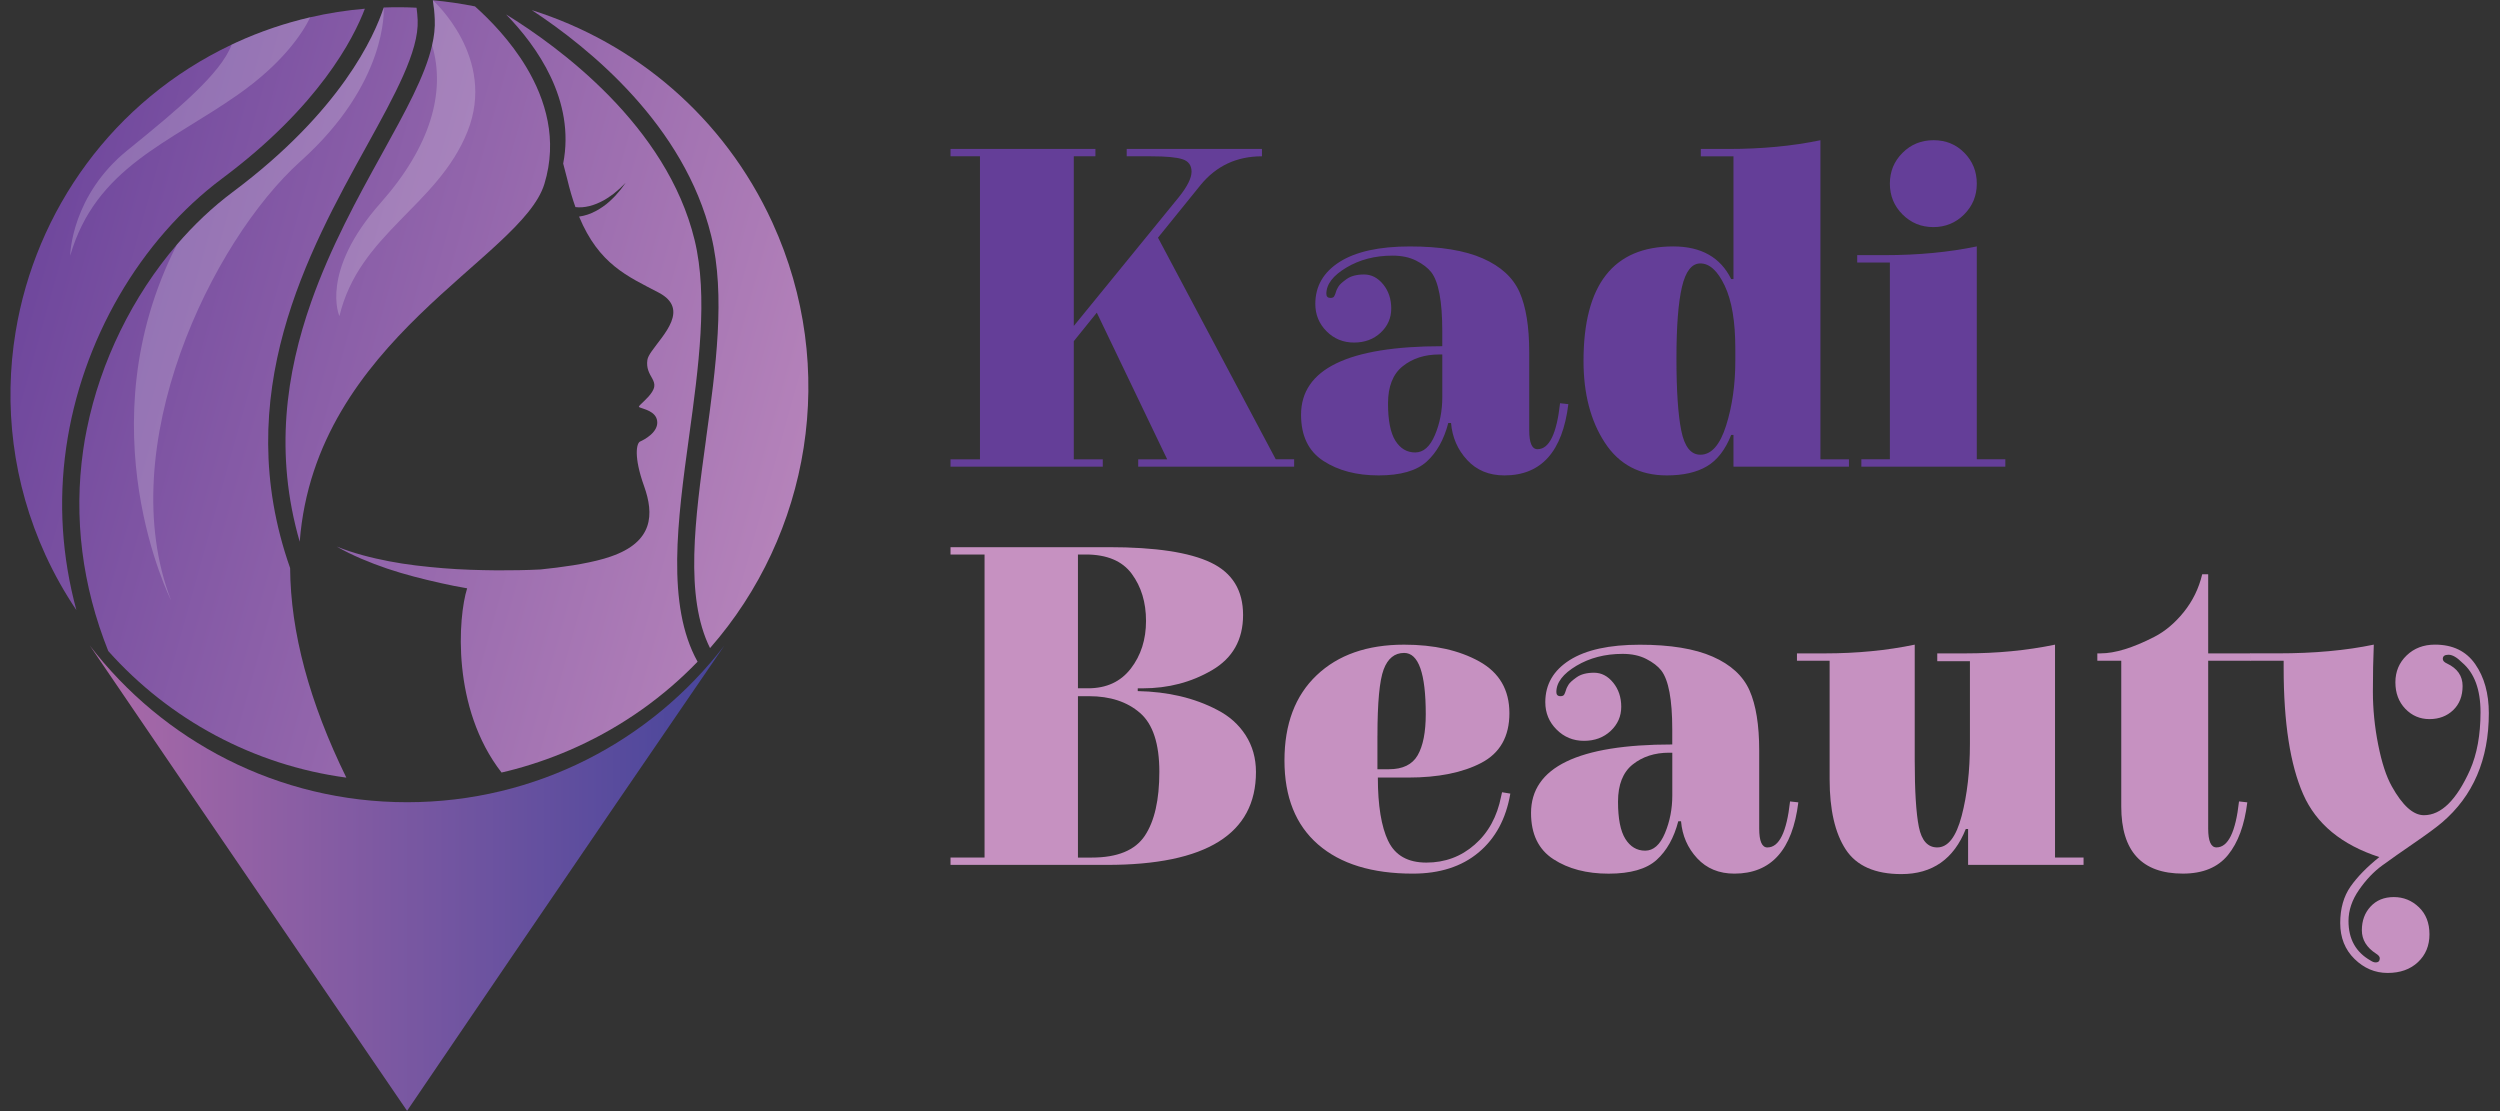 <svg width="135" height="60" viewBox="0 0 135 60" fill="none" xmlns="http://www.w3.org/2000/svg">
<rect x="0" y="0" width="135" height="60" fill="#333333" stroke="none"/>
<path d="M16.185 29.253C17.028 18.335 28.171 13.953 29.397 9.933C30.125 7.547 29.465 5.376 28.428 3.639C27.567 2.199 26.448 1.059 25.648 0.345C24.899 0.195 24.141 0.084 23.374 0.014C23.429 0.355 23.465 0.696 23.478 1.039C23.5 1.486 23.447 1.953 23.334 2.444C22.955 4.1 21.885 6.031 20.61 8.337C19.33 10.651 17.853 13.328 16.801 16.314C15.452 20.144 14.806 24.491 16.185 29.253Z" fill="url(#paint0_linear_5003_7711)"/>
<path d="M5.847 35.157C9.141 38.853 13.691 41.32 18.702 41.992C16.707 37.926 15.688 34.124 15.667 30.676C12.37 21.319 16.662 13.556 19.799 7.885C21.317 5.136 22.627 2.765 22.554 1.08C22.543 0.862 22.524 0.642 22.495 0.422C22.495 0.418 22.495 0.417 22.495 0.417C21.903 0.385 21.314 0.383 20.721 0.405V0.408C20.219 1.939 18.421 6 12.56 10.376C11.476 11.187 10.464 12.144 9.548 13.213C7.168 15.986 5.429 19.51 4.693 23.153C4.613 23.535 4.545 23.921 4.492 24.305C3.969 27.96 4.438 31.633 5.847 35.159V35.157Z" fill="url(#paint1_linear_5003_7711)"/>
<path d="M2.46 29.98C2.937 31.019 3.495 32.012 4.126 32.947C3.343 30.066 3.151 27.116 3.573 24.175C4.399 18.393 7.552 12.955 12.007 9.63C17.209 5.75 19.086 2.095 19.702 0.473C19.702 0.47 19.706 0.47 19.706 0.47C18.714 0.554 17.729 0.708 16.758 0.932C15.387 1.249 14.047 1.703 12.761 2.292C12.676 2.33 12.593 2.368 12.51 2.41C6.093 5.447 1.924 11.368 0.844 17.913C0.19 21.875 0.667 26.065 2.46 29.981V29.98Z" fill="url(#paint2_linear_5003_7711)"/>
<path d="M38.127 23.711C37.531 28.046 36.96 32.218 38.342 34.997C43.721 28.866 45.326 19.912 41.709 12.018C39.091 6.303 34.272 2.297 28.714 0.546C31.848 2.605 36.955 6.768 38.407 12.74C39.189 15.955 38.649 19.896 38.125 23.711H38.127Z" fill="url(#paint3_linear_5003_7711)"/>
<path d="M18.179 29.515C19.04 30.005 19.966 30.382 20.908 30.705C21.852 31.024 22.821 31.266 23.796 31.486C24.27 31.594 24.747 31.686 25.226 31.769C24.735 33.317 24.373 38.231 27.084 41.717C27.33 41.659 27.577 41.6 27.822 41.532C28.956 41.226 30.079 40.823 31.182 40.319C33.688 39.171 35.864 37.602 37.669 35.732C35.963 32.671 36.592 28.075 37.208 23.586C37.72 19.858 38.248 16.001 37.508 12.96C36.008 6.773 30.149 2.514 27.327 0.778C28.993 2.491 31.079 5.411 30.412 8.832C30.487 9.102 30.561 9.387 30.634 9.685C30.767 10.241 30.914 10.738 31.073 11.183C31.128 11.189 31.182 11.196 31.238 11.196C31.366 11.203 31.498 11.189 31.631 11.168C31.898 11.127 32.161 11.035 32.414 10.913C32.671 10.795 32.906 10.632 33.138 10.461C33.251 10.37 33.36 10.276 33.469 10.18L33.784 9.873L33.522 10.229C33.428 10.34 33.333 10.454 33.234 10.565C33.027 10.779 32.812 10.989 32.558 11.16C32.312 11.333 32.038 11.484 31.735 11.587C31.586 11.635 31.432 11.674 31.27 11.696C32.343 14.276 33.882 14.917 35.564 15.798C37.263 16.688 35.807 18.08 35.196 18.961C35.067 19.145 34.976 19.307 34.958 19.438C34.926 19.663 34.953 19.841 35.004 19.995C35.123 20.355 35.38 20.568 35.329 20.884C35.271 21.237 34.806 21.631 34.597 21.836C34.539 21.894 34.501 21.937 34.499 21.959C34.499 21.973 34.517 21.988 34.555 22.005C34.749 22.089 35.41 22.202 35.486 22.723C35.577 23.341 34.769 23.754 34.567 23.842C34.367 23.927 34.213 24.668 34.781 26.254C35.322 27.767 35.292 29.26 32.977 30.054C32.866 30.094 32.747 30.132 32.623 30.167C31.578 30.466 30.339 30.632 29.187 30.751C28.413 30.791 27.622 30.801 26.837 30.799C25.865 30.789 24.888 30.763 23.916 30.682C22.942 30.599 21.97 30.496 21.011 30.309C20.052 30.124 19.102 29.882 18.181 29.515H18.179Z" fill="url(#paint4_linear_5003_7711)"/>
<g style="mix-blend-mode:overlay" opacity="0.2">
<path d="M18.329 17.072C19.389 12.617 23.624 11.128 25.238 7.119C26.853 3.11 23.374 0.014 23.374 0.014C23.428 0.355 23.465 0.696 23.478 1.039C23.5 1.486 23.447 1.953 23.334 2.444C24.087 4.98 23.235 7.928 20.558 10.951C17.241 14.698 18.329 17.073 18.329 17.073V17.072Z" fill="white"/>
</g>
<g style="mix-blend-mode:overlay" opacity="0.2">
<path d="M9.242 32.431C6.034 24.131 11.451 13 16.225 8.711C20.93 4.492 20.729 0.531 20.721 0.408C20.221 1.939 18.423 6 12.562 10.376C11.477 11.187 10.466 12.144 9.55 13.213C4.519 23.08 9.243 32.431 9.243 32.431H9.242Z" fill="white"/>
</g>
<g style="mix-blend-mode:overlay" opacity="0.2">
<path d="M3.79 13.809C5.171 9.055 9.097 7.743 12.851 5.109C15.226 3.442 16.294 1.865 16.758 0.931C15.387 1.249 14.047 1.703 12.76 2.292C12.676 2.33 12.593 2.368 12.51 2.41C11.925 3.974 9.586 5.925 6.891 8.107C3.871 10.548 3.791 13.712 3.79 13.809Z" fill="white"/>
</g>
<path d="M21.982 43.32C14.999 43.32 8.794 40.002 4.849 34.86C12.565 46.207 21.982 59.985 21.982 59.985C21.982 59.985 31.713 45.641 39.115 34.86C35.171 40.002 28.965 43.32 21.982 43.32Z" fill="url(#paint5_linear_5003_7711)"/>
<path d="M69.884 24.804V25.201H61.463V24.804H63.028L59.227 16.883L57.985 18.423V24.804H59.55V25.201H51.328V24.804H52.918V8.44H51.328V8.042H59.153V8.44H57.985V17.602L63.674 10.625C64.121 10.062 64.344 9.612 64.344 9.271C64.344 8.93 64.182 8.708 63.861 8.6C63.538 8.493 62.97 8.44 62.158 8.44H60.842V8.042H68.145V8.44C66.787 8.44 65.686 8.953 64.841 9.979L62.531 12.834L68.89 24.802H69.884V24.804Z" fill="#643E98"/>
<path d="M83.026 24.257C83.656 24.257 84.061 23.43 84.243 21.774L84.691 21.824C84.376 24.39 83.225 25.672 81.238 25.672C80.41 25.672 79.739 25.396 79.226 24.84C78.712 24.285 78.423 23.62 78.356 22.842H78.207C77.975 23.736 77.586 24.431 77.04 24.927C76.493 25.424 75.627 25.672 74.443 25.672C73.259 25.672 72.266 25.413 71.462 24.889C70.659 24.368 70.257 23.537 70.257 22.395C70.257 19.929 72.799 18.695 77.883 18.695V17.876C77.883 16.27 77.684 15.211 77.287 14.698C77.104 14.466 76.835 14.259 76.478 14.077C76.122 13.895 75.697 13.804 75.2 13.804C74.256 13.804 73.423 14.019 72.703 14.45C71.982 14.88 71.623 15.352 71.623 15.865C71.623 16.014 71.698 16.088 71.847 16.088C71.946 16.088 72.012 16.06 72.045 16.002C72.078 15.944 72.103 15.886 72.12 15.829C72.136 15.771 72.153 15.721 72.169 15.68C72.186 15.638 72.222 15.567 72.281 15.468C72.338 15.368 72.483 15.236 72.716 15.07C72.948 14.905 73.263 14.822 73.66 14.822C74.057 14.822 74.402 15.001 74.692 15.355C74.981 15.711 75.127 16.146 75.127 16.66C75.127 17.173 74.937 17.608 74.556 17.964C74.175 18.32 73.695 18.498 73.115 18.498C72.535 18.498 72.042 18.297 71.636 17.891C71.231 17.485 71.027 16.992 71.027 16.413C71.027 15.453 71.466 14.696 72.343 14.14C73.221 13.586 74.483 13.308 76.131 13.308C77.778 13.308 79.092 13.523 80.069 13.953C81.046 14.383 81.708 14.993 82.056 15.777C82.404 16.564 82.578 17.644 82.578 19.018V23.239C82.578 23.918 82.727 24.257 83.025 24.257H83.026ZM77.884 21.451V19.142H77.71C76.932 19.142 76.278 19.354 75.748 19.776C75.218 20.198 74.953 20.869 74.953 21.788C74.953 22.706 75.086 23.377 75.351 23.799C75.616 24.221 75.972 24.433 76.419 24.433C76.866 24.433 77.222 24.118 77.487 23.489C77.752 22.86 77.884 22.181 77.884 21.453V21.451Z" fill="#643E98"/>
<path d="M98.303 24.803H99.843V25.201H93.608V23.487H93.484C93.169 24.282 92.734 24.845 92.179 25.176C91.624 25.507 90.899 25.672 90.005 25.672C88.547 25.672 87.433 25.085 86.665 23.909C85.894 22.734 85.51 21.261 85.51 19.49C85.51 15.368 87.125 13.307 90.354 13.307C91.861 13.307 92.904 13.895 93.484 15.07H93.608V8.441H91.844V8.044H93.335C95.14 8.044 96.796 7.887 98.303 7.572V24.803ZM93.707 19.49V18.82C93.707 17.363 93.517 16.232 93.136 15.43C92.755 14.627 92.316 14.225 91.82 14.225C91.356 14.225 91.025 14.647 90.826 15.491C90.627 16.335 90.528 17.623 90.528 19.352C90.528 21.082 90.614 22.382 90.788 23.251C90.962 24.12 91.305 24.555 91.82 24.555C92.416 24.555 92.879 24.03 93.211 22.979C93.542 21.928 93.707 20.766 93.707 19.49Z" fill="#643E98"/>
<path d="M102.053 14.175H100.289V13.778H101.779C103.585 13.778 105.241 13.62 106.747 13.306V24.802H108.288V25.199H100.513V24.802H102.053V14.175ZM104.401 12.263C103.747 12.263 103.192 12.036 102.737 11.58C102.281 11.124 102.053 10.57 102.053 9.916C102.053 9.262 102.28 8.708 102.737 8.253C103.192 7.797 103.75 7.571 104.413 7.571C105.075 7.571 105.63 7.797 106.077 8.253C106.524 8.708 106.747 9.262 106.747 9.916C106.747 10.57 106.519 11.124 106.064 11.58C105.608 12.035 105.053 12.263 104.399 12.263H104.401Z" fill="#643E98"/>
<path d="M61.438 37.17V37.319C63.078 37.352 64.51 37.691 65.735 38.337C66.381 38.668 66.891 39.123 67.264 39.702C67.636 40.282 67.822 40.944 67.822 41.689C67.822 45.032 65.139 46.704 59.774 46.704H51.328V46.307H53.166V29.945H51.328V29.547H59.873C62.39 29.547 64.228 29.825 65.388 30.38C66.547 30.934 67.126 31.878 67.126 33.21C67.126 34.543 66.568 35.536 65.449 36.19C64.331 36.844 63.084 37.17 61.71 37.17H61.436H61.438ZM61.065 36.102C61.612 35.39 61.885 34.535 61.885 33.532C61.885 32.529 61.629 31.683 61.115 30.986C60.602 30.291 59.774 29.943 58.631 29.943H58.209V37.168H58.755C59.749 37.168 60.519 36.812 61.065 36.1V36.102ZM61.822 45.128C62.344 44.342 62.605 43.192 62.605 41.677C62.605 40.163 62.258 39.103 61.562 38.499C60.867 37.895 59.948 37.594 58.805 37.594H58.209V46.309H58.954C60.345 46.309 61.301 45.914 61.822 45.128Z" fill="#C691C1"/>
<path d="M74.964 45.413C75.336 46.191 76.023 46.58 77.025 46.58C78.027 46.58 78.897 46.257 79.633 45.611C80.371 44.966 80.846 44.097 81.061 43.004L81.111 42.781L81.558 42.855C81.326 44.213 80.755 45.272 79.844 46.033C78.933 46.795 77.749 47.176 76.292 47.176C74.089 47.176 72.383 46.651 71.175 45.6C69.966 44.549 69.361 43.039 69.361 41.068C69.361 39.096 69.941 37.563 71.1 36.463C72.259 35.362 73.832 34.812 75.82 34.812C77.443 34.812 78.796 35.115 79.882 35.718C80.967 36.322 81.508 37.254 81.508 38.512C81.508 39.77 81.003 40.664 79.993 41.194C78.983 41.723 77.666 41.988 76.043 41.988H74.404C74.404 43.494 74.591 44.636 74.962 45.414L74.964 45.413ZM74.381 39.752V41.539H75.002C75.747 41.539 76.264 41.288 76.555 40.783C76.845 40.278 76.991 39.537 76.991 38.56C76.991 36.358 76.601 35.258 75.823 35.258C75.31 35.258 74.94 35.556 74.717 36.152C74.493 36.748 74.382 37.948 74.382 39.752H74.381Z" fill="#C691C1"/>
<path d="M95.446 45.761C96.075 45.761 96.481 44.933 96.663 43.278L97.11 43.327C96.795 45.893 95.644 47.176 93.657 47.176C92.829 47.176 92.159 46.9 91.645 46.345C91.132 45.79 90.842 45.125 90.776 44.347H90.627C90.395 45.241 90.006 45.936 89.459 46.433C88.913 46.929 88.047 47.178 86.863 47.178C85.679 47.178 84.685 46.918 83.882 46.395C83.079 45.873 82.676 45.042 82.676 43.9C82.676 41.434 85.218 40.201 90.302 40.201V39.381C90.302 37.776 90.103 36.716 89.706 36.203C89.524 35.971 89.254 35.765 88.898 35.583C88.542 35.4 88.116 35.309 87.619 35.309C86.675 35.309 85.843 35.525 85.122 35.955C84.402 36.385 84.043 36.857 84.043 37.37C84.043 37.519 84.117 37.594 84.266 37.594C84.365 37.594 84.432 37.566 84.465 37.508C84.498 37.45 84.523 37.392 84.539 37.334C84.556 37.276 84.572 37.226 84.589 37.185C84.606 37.143 84.642 37.072 84.7 36.973C84.758 36.874 84.902 36.741 85.135 36.576C85.367 36.41 85.682 36.327 86.079 36.327C86.477 36.327 86.821 36.506 87.111 36.862C87.401 37.218 87.547 37.653 87.547 38.166C87.547 38.679 87.356 39.113 86.975 39.471C86.594 39.827 86.114 40.005 85.534 40.005C84.955 40.005 84.461 39.803 84.056 39.396C83.65 38.991 83.446 38.499 83.446 37.918C83.446 36.958 83.885 36.202 84.763 35.645C85.641 35.091 86.902 34.815 88.55 34.815C90.198 34.815 91.511 35.03 92.488 35.46C93.465 35.89 94.128 36.499 94.475 37.284C94.823 38.07 94.997 39.151 94.997 40.525V44.746C94.997 45.425 95.146 45.764 95.444 45.764L95.446 45.761ZM90.304 42.955V40.646H90.13C89.352 40.646 88.698 40.858 88.168 41.28C87.638 41.702 87.373 42.372 87.373 43.291C87.373 44.21 87.505 44.88 87.77 45.302C88.035 45.724 88.391 45.936 88.838 45.936C89.285 45.936 89.641 45.622 89.906 44.993C90.171 44.364 90.304 43.685 90.304 42.957V42.955Z" fill="#C691C1"/>
<path d="M110.971 46.307H112.512V46.704H106.277V44.767H106.152C105.507 46.389 104.347 47.201 102.675 47.201C101.251 47.201 100.249 46.757 99.669 45.871C99.09 44.986 98.8 43.723 98.8 42.086V35.68H97.036V35.283H98.526C100.265 35.283 101.888 35.126 103.395 34.811V41.043C103.395 42.715 103.47 43.92 103.619 44.657C103.768 45.393 104.099 45.761 104.612 45.761C105.192 45.761 105.631 45.194 105.929 44.061C106.227 42.927 106.376 41.631 106.376 40.174V35.705H104.612V35.283H106.103C107.842 35.283 109.464 35.126 110.971 34.811V46.307Z" fill="#C691C1"/>
<path d="M119.689 45.76C120.319 45.76 120.724 44.933 120.907 43.277L121.354 43.327C121.205 44.552 120.857 45.5 120.31 46.171C119.764 46.841 118.953 47.175 117.876 47.175C115.657 47.175 114.548 45.967 114.548 43.55V35.68H113.256V35.282H113.43C114.208 35.282 115.177 34.985 116.336 34.389C116.916 34.091 117.446 33.644 117.926 33.048C118.406 32.452 118.737 31.773 118.919 31.012H119.242V35.282H121.552V35.68H119.242V44.742C119.242 45.421 119.391 45.76 119.689 45.76Z" fill="#C691C1"/>
<path d="M131.491 34.81C132.451 34.81 133.175 35.162 133.664 35.866C134.152 36.569 134.397 37.451 134.397 38.511C134.397 41.01 133.553 42.98 131.863 44.42C131.549 44.685 131.047 45.054 130.36 45.526C129.673 45.997 129.101 46.4 128.646 46.731C128.19 47.062 127.771 47.5 127.391 48.047C127.01 48.593 126.819 49.156 126.819 49.735C126.819 50.712 127.217 51.423 128.012 51.87C128.111 51.937 128.202 51.97 128.285 51.97C128.434 51.97 128.508 51.895 128.508 51.746C128.508 51.663 128.442 51.581 128.31 51.498C127.796 51.167 127.54 50.745 127.54 50.232C127.54 49.718 127.697 49.291 128.012 48.952C128.326 48.613 128.744 48.442 129.265 48.442C129.787 48.442 130.237 48.624 130.62 48.989C131.001 49.353 131.191 49.841 131.191 50.453C131.191 51.066 130.984 51.566 130.57 51.956C130.156 52.345 129.61 52.539 128.931 52.539C128.252 52.539 127.656 52.286 127.142 51.782C126.629 51.278 126.372 50.632 126.372 49.846C126.372 49.06 126.559 48.401 126.93 47.871C127.303 47.342 127.821 46.812 128.484 46.282C126.447 45.62 125.077 44.491 124.373 42.892C123.67 41.295 123.317 39.022 123.317 36.076V35.679H121.528V35.281H123.019C124.956 35.281 126.679 35.124 128.185 34.81C128.152 35.571 128.136 36.42 128.136 37.355C128.136 38.291 128.23 39.242 128.422 40.211C128.613 41.179 128.858 41.927 129.154 42.457C129.734 43.5 130.313 44.021 130.893 44.021C131.82 44.021 132.648 43.21 133.377 41.588C133.758 40.727 133.948 39.684 133.948 38.459C133.948 37.234 133.617 36.341 132.955 35.778C132.673 35.496 132.428 35.356 132.221 35.356C132.014 35.356 131.911 35.43 131.911 35.579C131.911 35.679 131.986 35.761 132.135 35.828C132.698 36.092 132.98 36.498 132.98 37.044C132.98 37.59 132.809 38.024 132.47 38.349C132.13 38.671 131.704 38.832 131.191 38.832C130.678 38.832 130.242 38.645 129.886 38.274C129.53 37.902 129.351 37.425 129.351 36.846C129.351 36.266 129.553 35.783 129.959 35.392C130.365 35.003 130.875 34.81 131.488 34.81H131.491Z" fill="#C691C1"/>
<defs>
<linearGradient id="paint0_linear_5003_7711" x1="-12.387" y1="5.51" x2="54.554" y2="24.201" gradientUnits="userSpaceOnUse">
<stop offset="0.13" stop-color="#643E98"/>
<stop offset="1" stop-color="#C691C1"/>
</linearGradient>
<linearGradient id="paint1_linear_5003_7711" x1="-14.096" y1="11.632" x2="52.844" y2="30.321" gradientUnits="userSpaceOnUse">
<stop offset="0.13" stop-color="#643E98"/>
<stop offset="1" stop-color="#C691C1"/>
</linearGradient>
<linearGradient id="paint2_linear_5003_7711" x1="-13.534" y1="9.61" x2="53.407" y2="28.302" gradientUnits="userSpaceOnUse">
<stop offset="0.13" stop-color="#643E98"/>
<stop offset="1" stop-color="#C691C1"/>
</linearGradient>
<linearGradient id="paint3_linear_5003_7711" x1="-12.251" y1="5.001" x2="54.699" y2="23.694" gradientUnits="userSpaceOnUse">
<stop offset="0.13" stop-color="#643E98"/>
<stop offset="1" stop-color="#C691C1"/>
</linearGradient>
<linearGradient id="paint4_linear_5003_7711" x1="-13.607" y1="9.864" x2="53.342" y2="28.557" gradientUnits="userSpaceOnUse">
<stop offset="0.13" stop-color="#643E98"/>
<stop offset="1" stop-color="#C691C1"/>
</linearGradient>
<linearGradient id="paint5_linear_5003_7711" x1="4.847" y1="47.424" x2="39.115" y2="47.424" gradientUnits="userSpaceOnUse">
<stop stop-color="#AB6AA8"/>
<stop offset="1" stop-color="#47459B"/>
</linearGradient>
</defs>
</svg>
